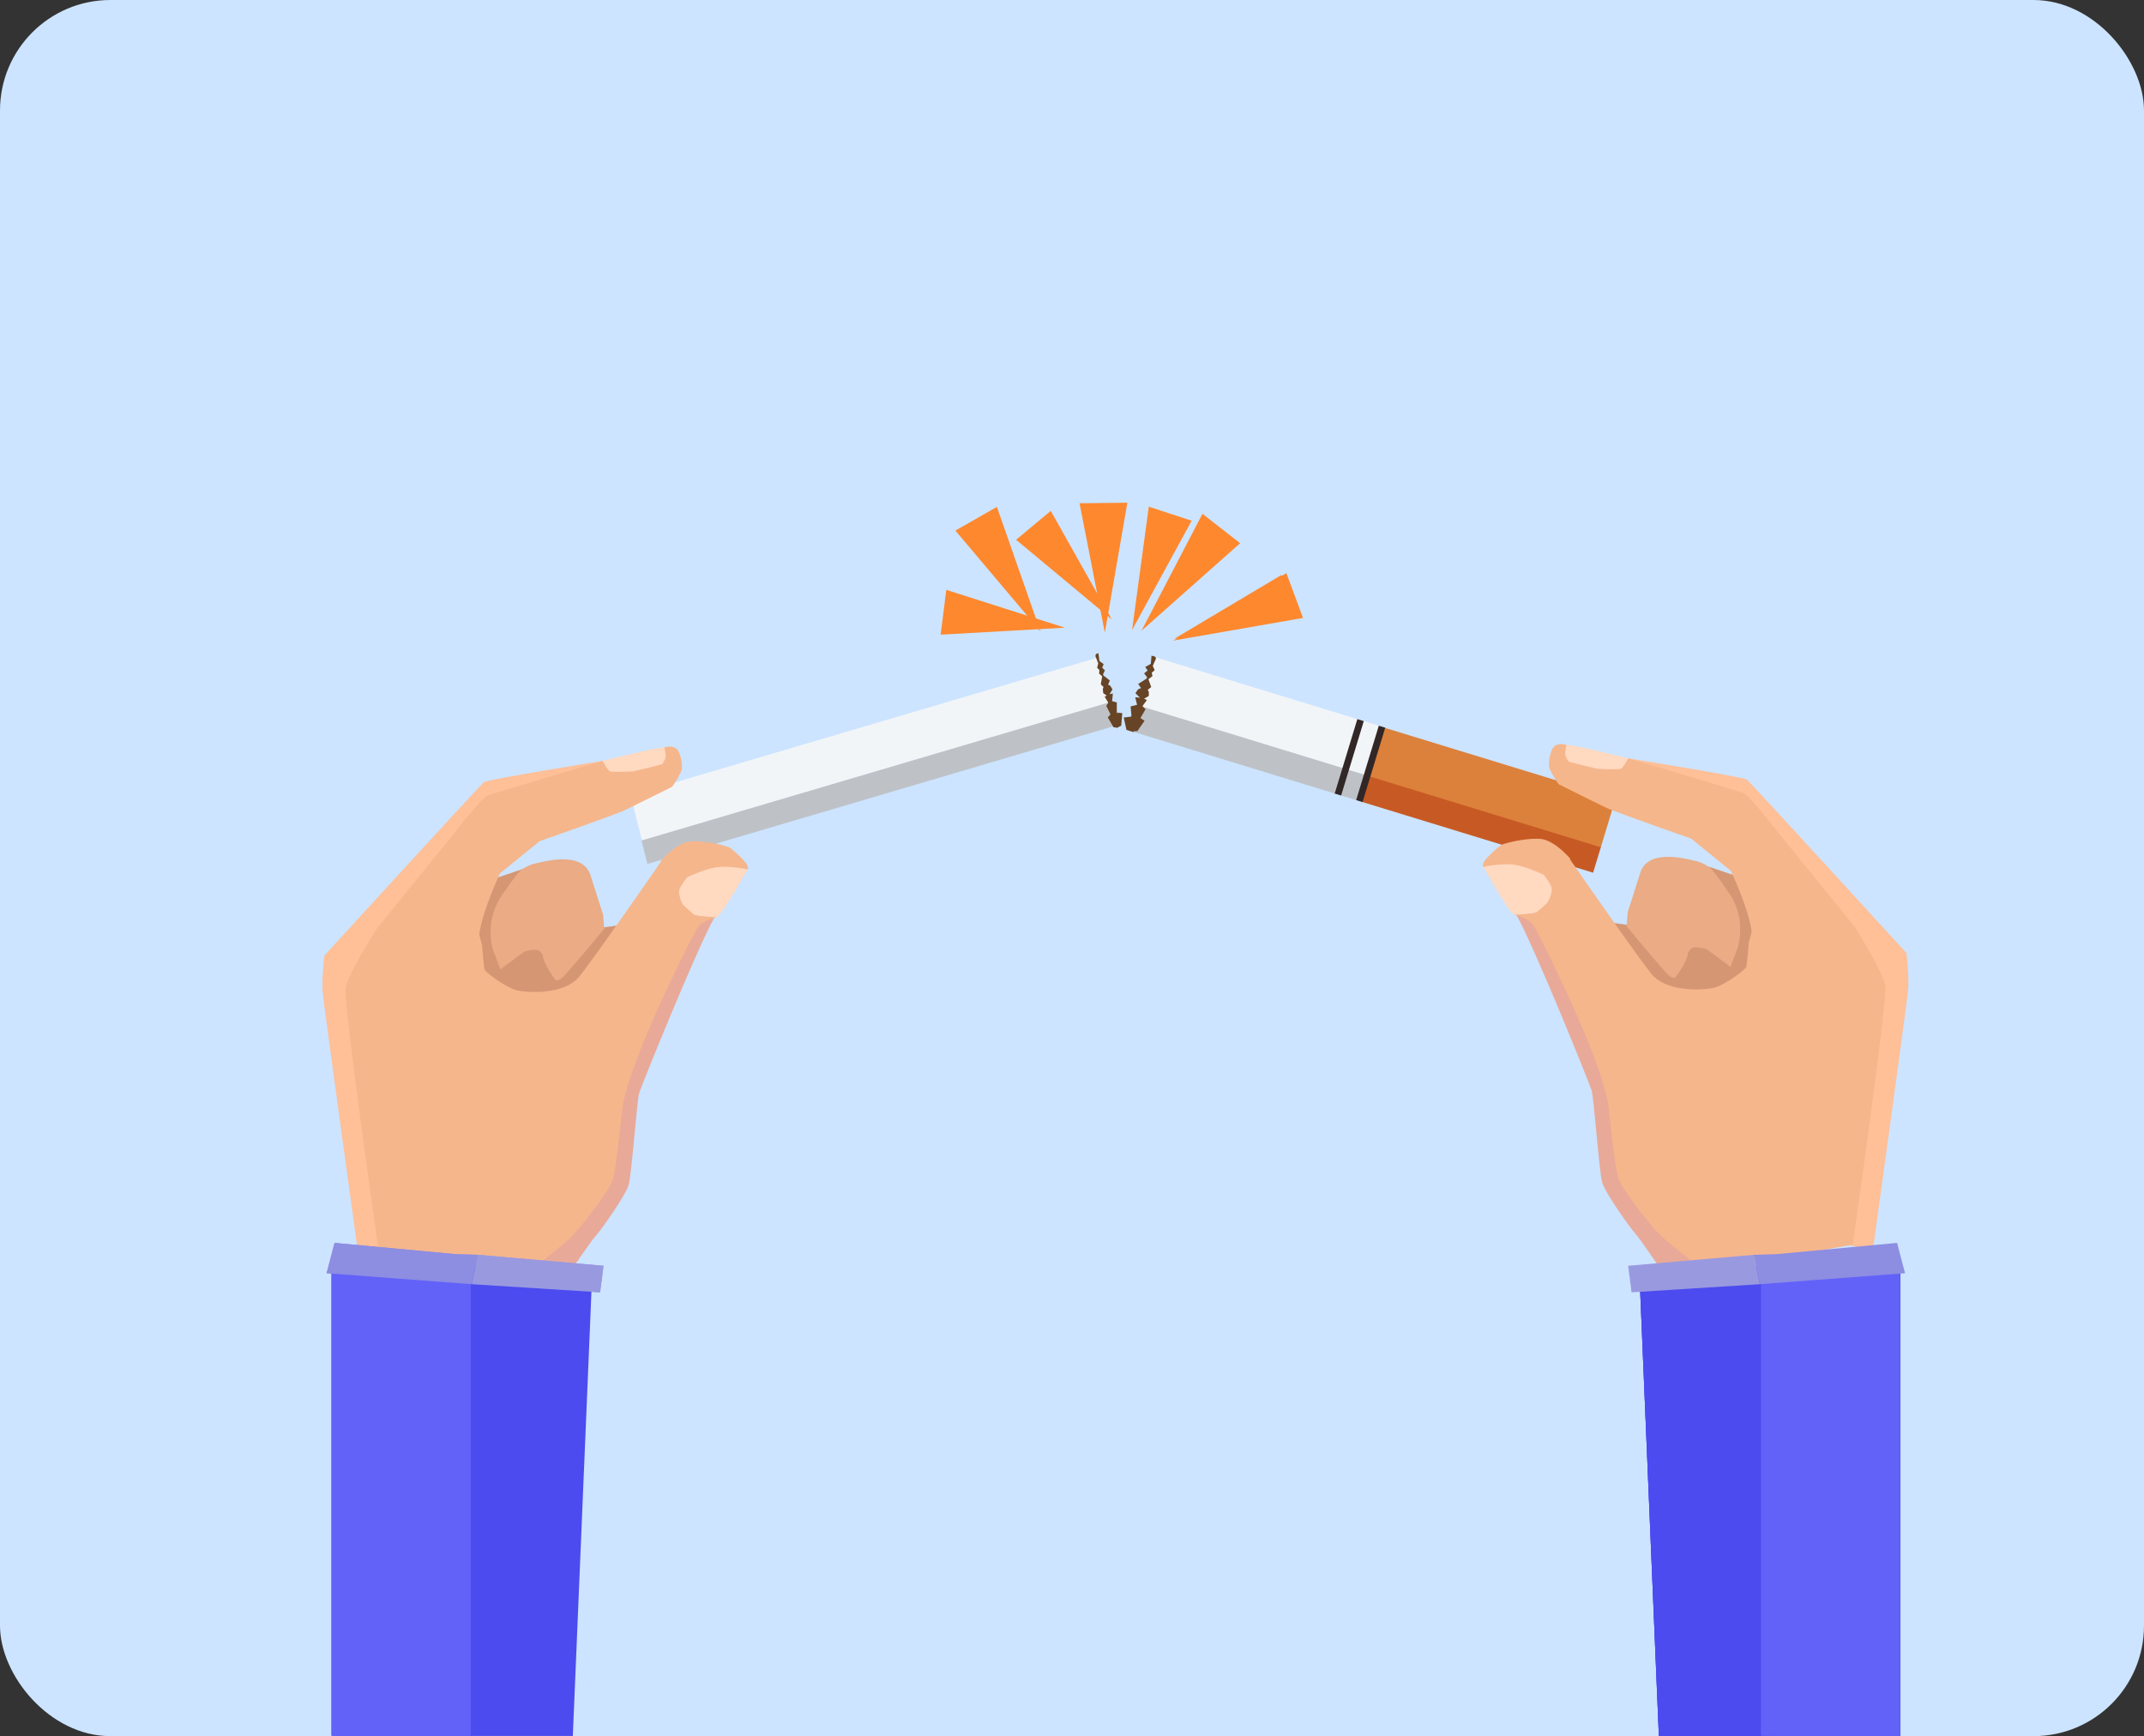 <svg id="Layer_1" data-name="Layer 1" xmlns="http://www.w3.org/2000/svg" viewBox="0 0 1574.2 1274.57"><rect x="0" y="0" width="1574.2" height="1274.57" fill="#333333" stroke="none"/><defs><style>.cls-1{fill:#cce4ff;}.cls-2{fill:#6262f9;}.cls-3{fill:#fe882e;}.cls-4{fill:#4b4bef;}.cls-5{fill:#dc813b;}.cls-6{fill:#c75a24;}.cls-7{fill:#f2f5f8;}.cls-8{fill:#d49673;}.cls-9{fill:#e9a998;}.cls-10{fill:#ffd9c0;}.cls-11{fill:#ffbf97;}.cls-12{fill:#f5b68c;}.cls-13{fill:#eaab85;}.cls-14{fill:#bec2c7;}.cls-15{fill:#322727;}.cls-16{fill:#674426;}.cls-17{fill:#8d8de2;}.cls-18{fill:#9999e0;}</style></defs><rect class="cls-1" width="1574.2" height="1274.57" rx="81.08"/><path class="cls-2" d="M1294.14,1274.44l101,.12V930.76a1.22,1.22,0,0,0-1.22-1.22h-99.79a1.22,1.22,0,0,0-1.22,1.22v342.46A1.22,1.22,0,0,0,1294.14,1274.44Z"/><polygon class="cls-3" points="701.48 389.53 731.96 372.12 763.92 463.5 701.48 389.53"/><polyline class="cls-3" points="811.21 464.46 792.65 369.46 827.75 369.07"/><polyline class="cls-3" points="861.35 470.29 944.51 420.75 956.72 453.65"/><polyline class="cls-3" points="838.14 463.04 882.9 377.2 910.57 398.8"/><path class="cls-4" d="M1218,1274.44h176a1.22,1.22,0,0,0,1.22-1.22V930.76a1.22,1.22,0,0,0-1.22-1.22H1204.79a1.22,1.22,0,0,0-1.22,1.22Z"/><polygon class="cls-5" points="1175.22 622.55 1005.6 570.6 1016.61 534.28 1186.23 586.23 1175.22 622.55"/><polygon class="cls-6" points="1169.72 640.69 1000.1 588.74 1005.76 570.06 1175.39 622.01 1169.72 640.69"/><path class="cls-7" d="M845.89,481.77c-1.34,12.89-5.93,24.49-11,36l166.92,51.12,10.92-36Z"/><polygon class="cls-8" points="1254.67 636.29 1282.17 645.59 1294.57 699.15 1274.26 725.57 1231.49 731.14 1196.26 706.16 1183.32 677.38 1199.96 679.7 1254.67 636.29"/><path class="cls-9" d="M1220.43,933.5s-16.21-24.09-19.93-28.11-21.86-29.59-24.09-37.18-6.1-62-7.74-67.51S1126,693.78,1113.36,671.62s36.43,11.75,36.43,11.75l101.72,250.11-31,.76Z"/><path class="cls-10" d="M1089.12,636.38s18.2,32.92,22.49,35,31.35-4.72,31.35-4.72l2-19.67-26.68-17.92Z"/><path class="cls-10" d="M1195.51,556.75s-42.77-10.74-45.36-9.86-3.09,15.86-3.09,15.86l27.22,7L1197,566.5Z"/><path class="cls-11" d="M1301.12,708.68c-3.29-11.91-7.89-23.3-12.16-34.88-3.87-10.52-9-23.81-9.83-35.08-.65-9-8.78-13-15.66-12l-4.39-19.15-63.57-50.81s84.41,13.53,87.16,15.65,117.15,127.3,117.15,127.3,2,17.6,1.22,26.8S1375,918.6,1375,918.6L1327.42,906,1285.77,724.1C1294,725.72,1304,719.24,1301.12,708.68Z"/><path class="cls-12" d="M1089.12,636.37s12-2.56,21.29-1.7,23,7.55,23,7.55,6,7.37,6,10.46a21.81,21.81,0,0,1-3.09,9.8c-1.19,1.54-8.91,7.9-8.91,7.9s-14.08,1.37-15.81,1,10.82,2.53,14,7.4,51.84,100,55.62,135,5,42.83,6.81,50.38,24.44,36.29,31,42.57,32.49,26.72,32.49,26.72l108.78-19.7s25.78-179.95,23.81-190.53-22.49-43-22.49-43l-56.91-70.13S1284.5,584,1280,582.22s-84.46-25.48-84.46-25.48-3.7,6.92-5.45,7.68-17.14,0-17.14,0-20.9-4.89-21.28-5.4-2.5-3.87-2.5-5.75a45.44,45.44,0,0,1,1-6.38s-6.63-2.25-9.65,1.87-3.49,12.13-3.11,14.39,5.62,11,7.26,12.76l.13.08c.1,0,.25.13.48.23l.1,0c4.41,2.2,28.17,14.05,34.24,16.89,6.69,3.14,62.18,22.59,62.18,22.59l29,23.58s10.92,23.07,14.44,39.79c.38,1.87.59,2.7.75,3.6l.06,1.84-2.08,7.62s-1.09,15.38-1.82,17.68-15.86,13.2-23,15.15-35.25,4-46.6-10-59.84-84.15-59.84-84.15l.28-.33s-11.63-13.93-22.26-14.62-25.94,3.09-28.34,4.46-11.68,9.78-13,12.87S1089.12,636.37,1089.12,636.37Z"/><path class="cls-13" d="M1194.27,680s28.31,34.24,31.33,36.39,4.38,1.37,4.38,1.37,8.84-11.4,9.42-18c0,0,1.34-3.85,4.73-4.33,1.55-.23,5.2.46,8.72,1.27,5.39,3.85,17.7,13.17,17.7,13.17l5.55-14.62s6.38-20.23-6-38.75-15.47-20.18-15.47-20.18-5.62-3.6-9.42-4.18-34.82-10.59-40.88,8.66-9.14,28.62-9.14,28.62Z"/><path class="cls-14" d="M835,517.67c-2.62,6-5.37,12-7.85,18.06l169.4,51.89,5.68-18.73Z"/><polygon class="cls-15" points="1001.34 529.39 984.71 584.01 979.98 582.56 996.62 527.93 1001.34 529.39"/><polygon class="cls-15" points="1017.09 534.23 1000.45 588.86 995.73 587.4 1012.36 532.78 1017.09 534.23"/><polygon class="cls-7" points="471.35 617.1 814.88 515.65 806.59 482.58 463.06 584.02 471.35 617.1"/><polygon class="cls-14" points="471.04 617.06 814.88 515.52 819.19 532.7 475.34 634.24 471.04 617.06"/><polygon class="cls-16" points="830.76 525.95 830.52 525.97 830.71 525.47 830.76 525.95"/><polygon class="cls-16" points="830.52 525.97 829.66 528.05 830.36 526 830.52 525.97"/><polygon class="cls-8" points="383.29 638.15 355.79 647.45 343.38 701 363.69 727.42 406.47 733 441.69 708.01 454.64 679.23 438 681.55 383.29 638.15"/><path class="cls-9" d="M417.53,935.35s16.21-24.09,19.93-28.1,21.86-29.59,24.09-37.18,6.1-62,7.73-67.51S512,695.64,524.6,673.48s-36.43,11.75-36.43,11.75L386.44,935.34l31,.75Z"/><path class="cls-10" d="M548.84,638.23s-18.2,32.93-22.49,35S495,668.54,495,668.54l-1.95-19.67L519.73,631Z"/><path class="cls-10" d="M442.44,558.61s42.78-10.74,45.37-9.86,3.09,15.86,3.09,15.86l-27.22,7L441,568.36Z"/><path class="cls-11" d="M336.84,710.54c3.29-11.91,7.89-23.3,12.16-34.88,3.87-10.52,9-23.81,9.83-35.08.64-9,8.78-13,15.66-12l4.39-19.15,63.56-50.81s-84.4,13.53-87.15,15.64-117.15,127.3-117.15,127.3-2,17.6-1.22,26.81S263,920.46,263,920.46l47.55-12.66L352.18,726C344,727.58,333.92,721.09,336.84,710.54Z"/><path class="cls-12" d="M548.84,638.22s-12-2.56-21.3-1.69-23,7.54-23,7.54-6,7.37-6,10.46,1.87,8.26,3.09,9.8,8.91,7.91,8.91,7.91,14.08,1.36,15.8,1-10.81,2.53-14,7.39-51.84,100-55.62,135-5,42.83-6.81,50.37-24.44,36.3-31,42.58-32.5,26.72-32.5,26.72L277.68,915.64S251.9,735.7,253.87,725.12s22.49-43,22.49-43L333.27,612s20.18-26.17,24.72-27.91,84.46-25.48,84.46-25.48,3.7,6.91,5.44,7.67,17.15,0,17.15,0,20.89-4.89,21.27-5.39,2.51-3.88,2.51-5.75a45.17,45.17,0,0,0-1-6.38s6.63-2.26,9.65,1.87S501,562.75,500.57,565s-5.62,11-7.27,12.76l-.12.08a3.93,3.93,0,0,0-.48.22s-.06,0-.11,0c-4.4,2.21-28.16,14.06-34.24,16.9-6.68,3.14-62.17,22.59-62.17,22.59l-29,23.58S356.29,664.26,352.77,681c-.38,1.88-.59,2.71-.75,3.6l-.06,1.85L354,694s1.09,15.37,1.82,17.68,15.85,13.19,23,15.14,35.25,4.06,46.6-10,59.84-84.16,59.84-84.16l-.28-.33s11.63-13.93,22.26-14.61,25.94,3.09,28.34,4.46,11.68,9.77,13,12.86S548.84,638.22,548.84,638.22Z"/><path class="cls-13" d="M443.69,681.83s-28.31,34.24-31.33,36.4S408,719.6,408,719.6s-8.84-11.4-9.42-18c0,0-1.34-3.85-4.74-4.33-1.54-.23-5.19.45-8.71,1.26-5.39,3.85-17.7,13.17-17.7,13.17l-5.55-14.61s-6.38-20.24,5.95-38.75,15.48-20.18,15.48-20.18,5.62-3.6,9.42-4.18,34.82-10.59,40.87,8.66,9.15,28.62,9.15,28.62Z"/><path class="cls-16" d="M846.42,488.87l2.39-5.47-.45-.58.38-.45-1-.31-.55-.72-.07.5-1.63-.52-.52,6-4.12,2.39,1.77,2.54-2.58,2.13,2.18,2.77-.36,1-6.17,4,2.06,2.94,0,.08,0,0-2.11.84-2,2.87,3.34,3.29-3.46-.26,1.36,5.5-4.76,1.2.6,6.5,0,.45,0,.48-.24,0-.86,2.08.7-2-5.24.64,2,9.09,5.43,1.67-.21-.69,2.79-.07,5.26-7.61-3-2,3.75-6.46-2.27-2.27,3.3-4.56L840,513l3.46-2.06.07-3.11-.86-1.31,2.59-2.15-2.06-5.74,3-2.25-.55-2.53,2.18-1.82Zm-7.29,13,0-.12.29-.19Z"/><path class="cls-16" d="M806.37,487l-2.08-5.34.28-.59-.3-.44.67-.36.33-.74.09.5,1.11-.61.8,5.94,3.07,2.17-1.07,2.62,2,2L809.9,495l.32.93,4.64,3.65-1.24,3,0,.07,0,0,1.55.73,1.65,2.76-2.13,3.46,2.43-.44-.57,5.56,3.44,1,0,6.52,0,.45v.48h.17l.75,2-.63-2,3.73.38-.75,9.16-3.71,1.94.1-.7-2,.07-4.26-7.32,2-2.2-3.1-6.25,1.44-2.38-2.65-4.39,1.48-.78L810,508.84l-.27-3.1.52-1.36-2-2,1-5.83-2.25-2.09.21-2.56-1.66-1.7Zm6.06,12.58,0-.11-.22-.18Z"/><polygon class="cls-16" points="830.76 525.95 830.52 525.97 829.66 528.05 830.36 526 830.69 525.02 830.71 525.47 830.76 525.95"/><polygon class="cls-16" points="837.82 505.06 837.77 505.08 837.77 504.98 837.82 505.06"/><polygon class="cls-4" points="439.59 948.38 439.56 948.53 348.92 942.78 242.32 934.73 243.69 929.56 349.55 939.72 349.58 939.74 439.59 948.38"/><polygon class="cls-17" points="350.98 921.23 347.05 939.74 346.42 942.63 346.39 942.78 239.8 934.73 241.17 929.56 241.62 927.84 245.65 912.47 334.37 920.73 350.98 921.23"/><polygon class="cls-18" points="443.12 929.26 440.61 948.76 437.04 948.53 346.39 942.78 346.42 942.63 347.05 939.74 350.98 921.23 443.12 929.26"/><path class="cls-4" d="M420.59,1274.44h-176a1.22,1.22,0,0,1-1.22-1.22V930.76a1.22,1.22,0,0,1,1.22-1.22H433.77a1.22,1.22,0,0,1,1.22,1.22Z"/><path class="cls-2" d="M344.42,1274.44l-101,.12V930.76a1.22,1.22,0,0,1,1.22-1.22h99.79a1.22,1.22,0,0,1,1.22,1.22v342.46A1.22,1.22,0,0,1,344.42,1274.44Z"/><polygon class="cls-17" points="350.98 921.23 347.05 939.74 346.42 942.63 346.39 942.78 239.8 934.73 241.17 929.56 241.62 927.84 245.65 912.47 334.37 920.73 350.98 921.23"/><polygon class="cls-18" points="443.12 929.26 440.61 948.76 437.04 948.53 346.39 942.78 346.42 942.63 347.05 939.74 350.98 921.23 443.12 929.26"/><path class="cls-4" d="M1218,1274.44h176a1.22,1.22,0,0,0,1.22-1.22V930.76a1.22,1.22,0,0,0-1.22-1.22H1204.79a1.22,1.22,0,0,0-1.22,1.22Z"/><path class="cls-2" d="M1294.14,1274.44l101,.12V930.76a1.22,1.22,0,0,0-1.22-1.22h-99.79a1.22,1.22,0,0,0-1.22,1.22v342.46A1.22,1.22,0,0,0,1294.14,1274.44Z"/><path class="cls-4" d="M1218,1274.44h176a1.22,1.22,0,0,0,1.22-1.22V930.76a1.22,1.22,0,0,0-1.22-1.22H1204.79a1.22,1.22,0,0,0-1.22,1.22Z"/><path class="cls-2" d="M1294.14,1274.44l101,.12V930.76a1.22,1.22,0,0,0-1.22-1.22h-99.79a1.22,1.22,0,0,0-1.22,1.22v342.46A1.22,1.22,0,0,0,1294.14,1274.44Z"/><polygon class="cls-17" points="1287.58 921.23 1291.51 939.74 1292.14 942.63 1292.17 942.78 1398.76 934.73 1397.4 929.56 1396.94 927.84 1392.91 912.47 1304.2 920.73 1287.58 921.23"/><polygon class="cls-18" points="1195.45 929.26 1197.95 948.76 1201.53 948.53 1292.17 942.78 1292.14 942.63 1291.51 939.74 1287.58 921.23 1195.45 929.26"/><polygon class="cls-3" points="746.05 396.26 771.51 375.05 816.29 454.71 746.05 396.26"/><polygon class="cls-3" points="690.65 465.93 694.81 433.05 781.88 460.81 690.65 465.93"/><polyline class="cls-3" points="831.22 462.52 843.48 371.98 874.97 382.29"/><polyline class="cls-3" points="862.25 468.94 940.75 422.18 952.28 453.24"/></svg>